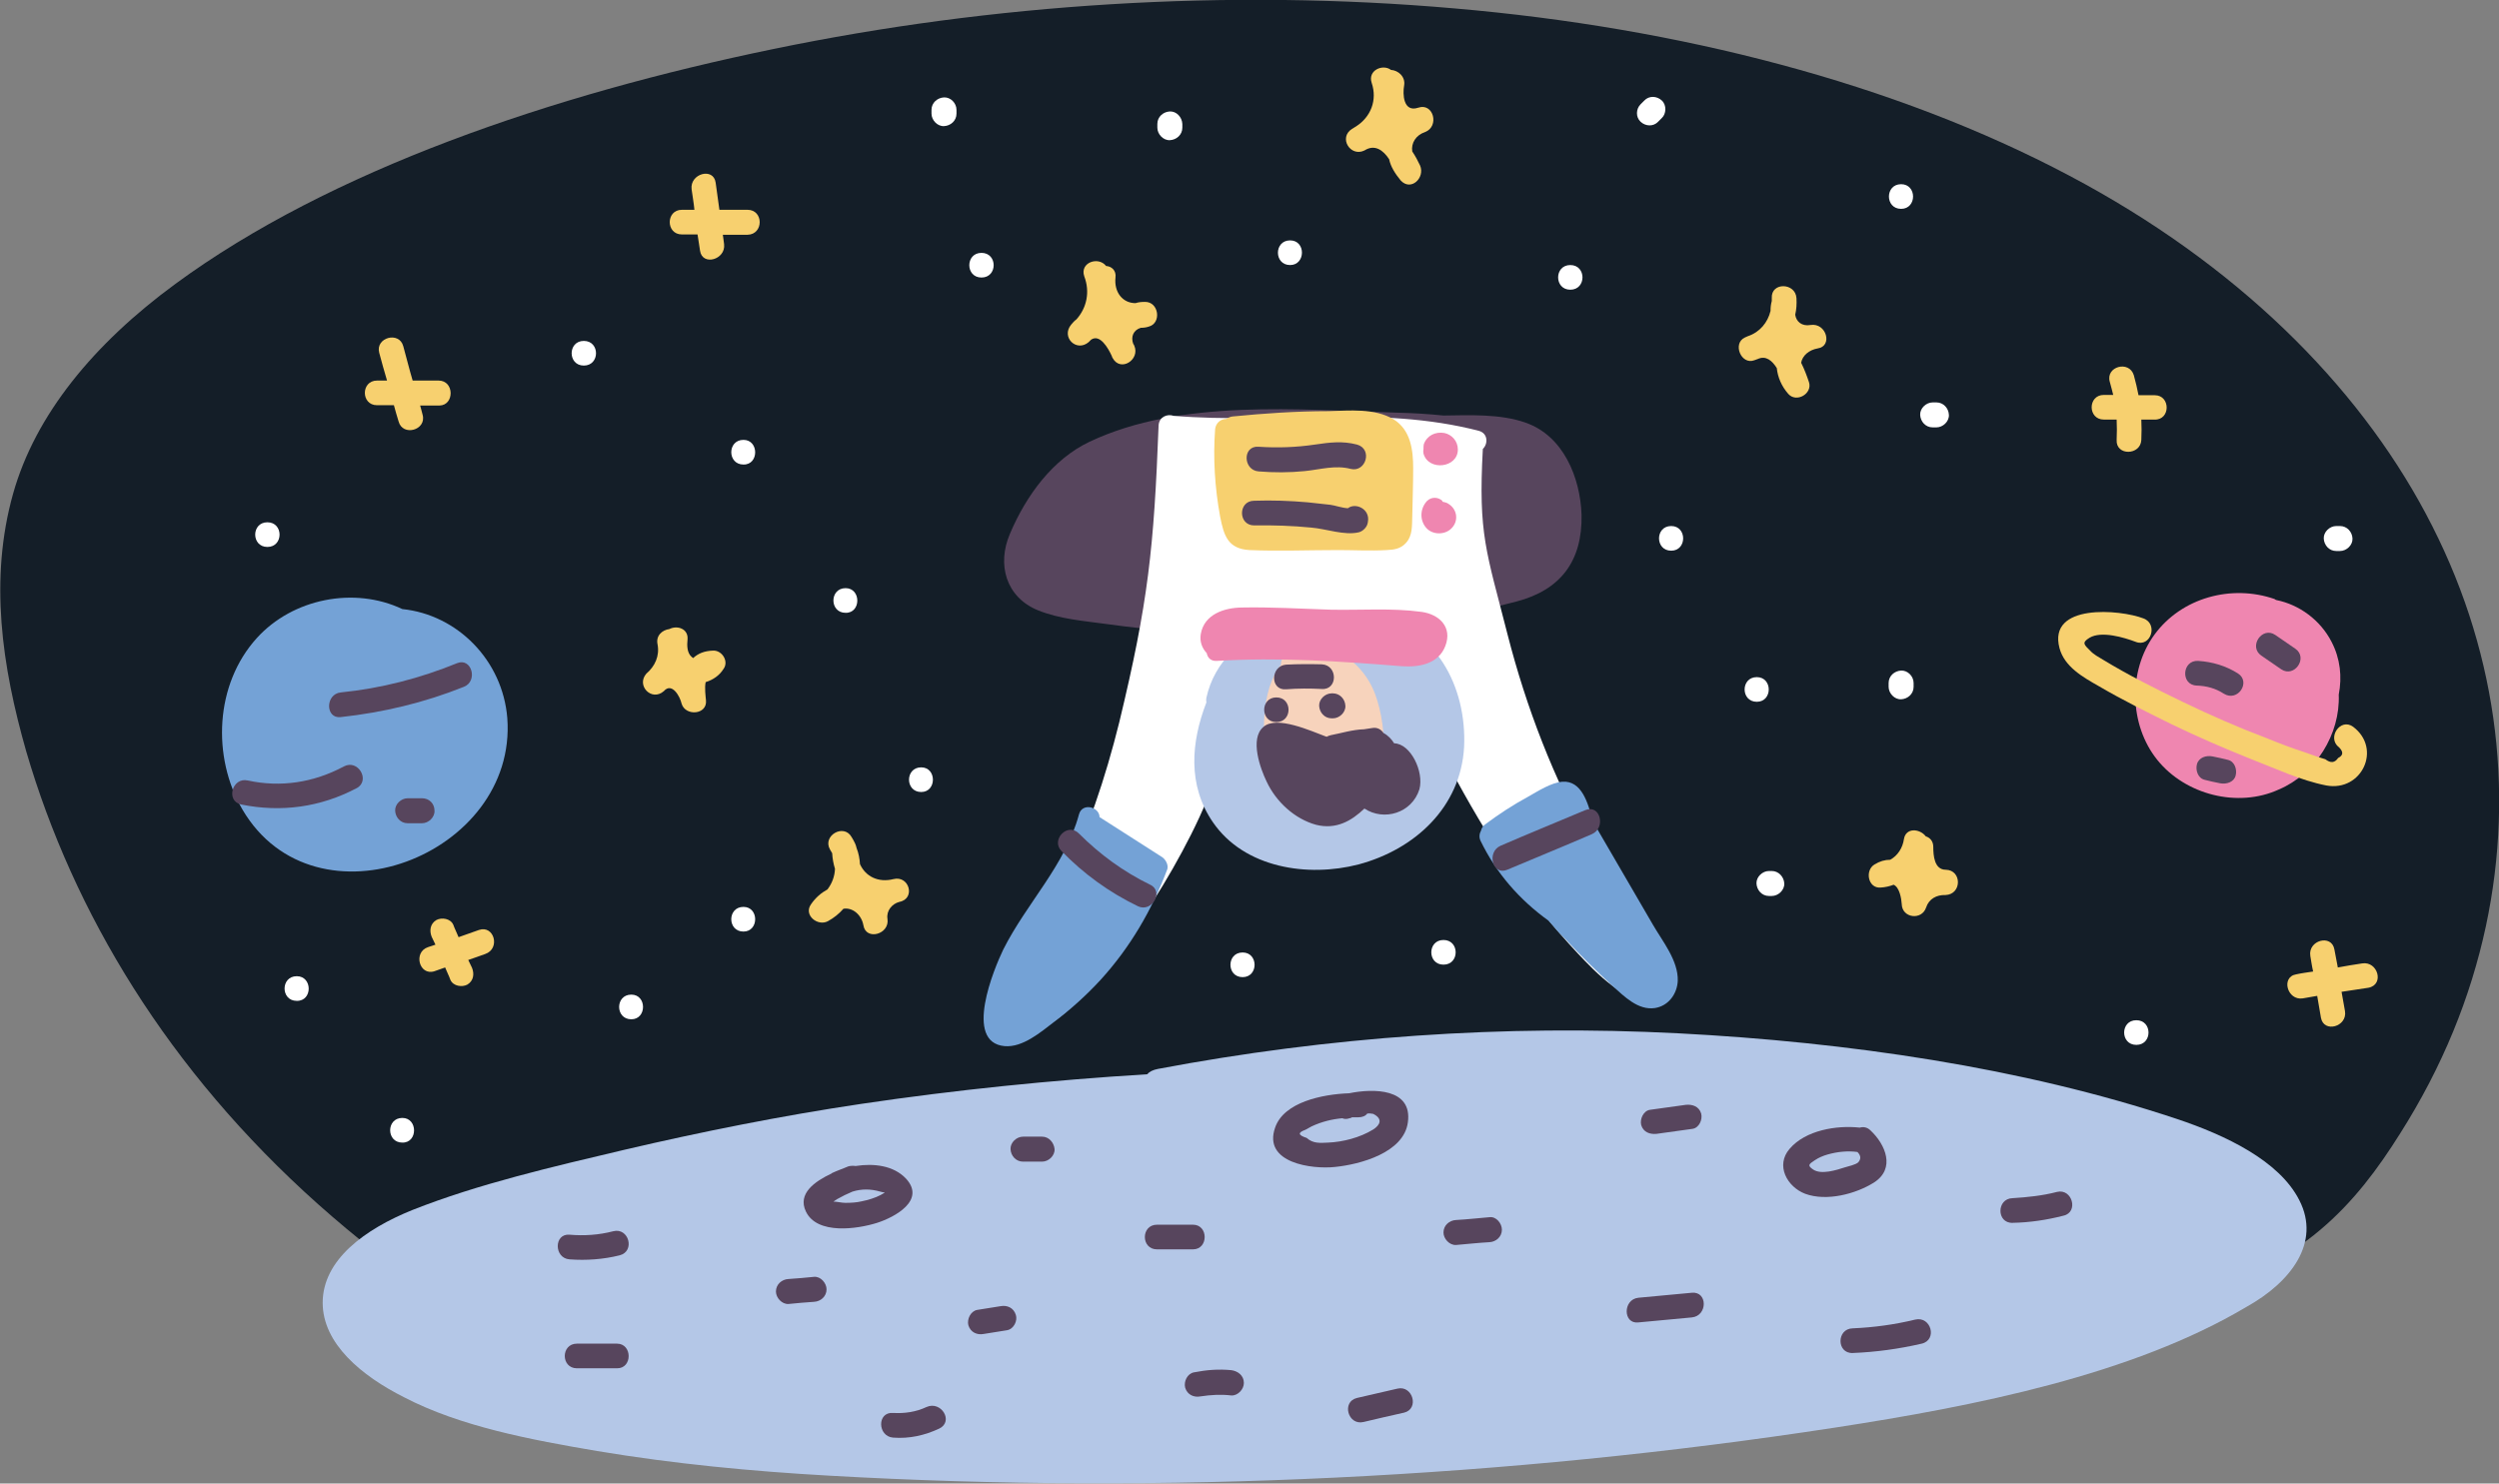 <svg width="613" height="364" viewBox="0 0 613 364" fill="none" xmlns="http://www.w3.org/2000/svg">
<rect x="0" y="0" width="613" height="364" fill="#808080" stroke="none"/>
<g clip-path="url(#clip0)">
<path d="M595.07 126.082C578.059 94.14 548.482 64.726 507.641 43.125C464.731 20.375 411.86 6.817 356.843 2.068C300.983 -2.834 243.361 0.919 189.724 12.026C135.473 23.209 80.916 41.823 43.064 69.629C22.988 84.336 8.659 101.8 3.219 121.103C-2.682 142.092 0.46 163.463 6.437 184.374C18.007 223.9 41.225 262.659 78.081 295.52C87.123 303.563 96.854 311.223 107.275 318.423C108.884 319.572 110.8 319.879 112.562 319.572C113.175 319.649 113.788 319.879 114.401 319.879C187.195 324.857 260.066 330.909 333.166 333.743C400.902 336.347 473.007 335.275 536.529 318.117C564.727 310.533 577.83 295.52 588.787 278.055C599.131 261.74 606.027 244.735 609.782 227.27C616.985 193.49 612.311 158.407 595.07 126.082Z" fill="#141E28"/>
<path d="M564.037 294.524C559.133 284.796 545.876 278.515 533.923 274.532C495.994 261.893 453.007 255.689 411.783 253.544C368.873 251.322 325.809 254.386 284.049 262.276C282.823 262.506 281.903 262.965 281.444 263.578C257.92 265.034 234.472 267.408 211.255 270.855C191.716 273.766 172.176 277.673 153.173 282.115C135.703 286.252 117.389 290.465 101.145 296.899C89.575 301.572 79.154 309.078 79.154 319.649C79.154 329.683 88.655 337.573 99.153 342.859C113.022 350.059 130.262 353.276 146.507 356.034C165.28 359.174 184.36 361.013 203.516 362.085C285.351 366.758 369.792 362.621 450.095 350.289C484.5 345.003 523.042 337.343 551.087 320.645C561.968 314.593 569.324 304.865 564.037 294.524Z" fill="#B4C7E7"/>
<path d="M174.935 159.633C172.789 159.71 171.257 160.322 170.031 161.471C169.954 161.395 169.724 161.242 169.648 161.165C168.498 160.169 168.498 158.331 168.652 156.875C168.881 154.271 166.123 153.352 164.207 154.348C162.445 154.577 160.836 155.956 161.296 158.101C161.832 160.935 160.683 163.463 158.537 165.301C156.008 168.212 159.84 172.195 162.828 169.591C164.82 167.293 166.813 170.893 167.196 172.655C168.115 175.795 173.556 175.412 173.172 171.812C173.096 170.893 172.789 168.748 173.096 167.37C174.858 166.833 176.467 165.761 177.463 164.152C178.843 162.314 177.157 159.556 174.935 159.633Z" fill="#F7D06F"/>
<path d="M477.297 213.406C474.462 213.406 474.232 209.882 474.232 207.814C474.232 206.359 473.389 205.516 472.393 205.21C470.937 203.295 467.489 202.988 467.029 205.899C466.723 208.044 465.497 209.959 463.658 210.955C462.355 210.955 461.053 211.338 459.827 212.104C457.375 213.559 458.217 218.078 461.359 217.772C462.508 217.695 463.505 217.465 464.501 217.082C465.957 217.695 466.416 220.529 466.493 221.832C466.57 225.279 471.397 225.891 472.47 222.674C473.159 220.529 475.075 219.534 477.22 219.61C481.282 219.457 481.282 213.482 477.297 213.406Z" fill="#F7D06F"/>
<path d="M444.118 79.74C441.973 80.123 440.594 78.897 440.364 77.212C440.67 75.91 440.747 74.608 440.67 73.152C440.44 69.322 434.387 69.169 434.617 73.152C434.617 73.459 434.617 73.689 434.617 73.842C434.387 74.684 434.31 75.45 434.31 76.293C433.621 79.127 431.705 81.502 428.717 82.498C428.487 82.574 428.18 82.727 428.027 82.804C424.886 84.259 427.108 89.621 430.326 88.396C430.632 88.319 430.862 88.166 431.169 88.089C433.161 87.17 434.694 88.472 435.843 90.311C436.073 92.532 436.992 94.753 438.678 96.668C440.67 98.89 444.655 96.592 443.735 93.758C443.199 92.149 442.586 90.54 441.82 89.008C442.126 87.247 443.735 85.868 445.881 85.485C449.635 84.949 448.026 79.127 444.118 79.74Z" fill="#F7D06F"/>
<path d="M347.878 26.427C344.2 27.652 344.046 23.056 344.429 20.988C344.813 18.767 342.897 17.235 341.211 17.158C339.219 15.626 335.464 17.235 336.46 20.299C337.916 24.588 336.231 28.725 332.629 31.023C332.323 31.253 331.939 31.406 331.633 31.636C328.261 33.78 331.25 38.606 334.698 36.921C337.227 35.312 339.296 36.844 340.751 39.066C341.135 40.904 342.207 42.589 343.586 44.274C346.115 47.032 349.64 43.585 348.337 40.598C347.801 39.449 347.188 38.3 346.422 37.151C346.115 35.159 347.265 33.167 349.563 32.401C353.165 31.023 351.632 25.125 347.878 26.427Z" fill="#F7D06F"/>
<path d="M280.831 74.072C279.988 74.072 279.221 74.148 278.532 74.378C275.314 74.378 273.245 71.62 273.628 68.097C273.858 66.335 272.632 65.339 271.329 65.263C269.413 62.811 264.816 64.42 265.965 67.79C267.421 71.62 266.578 75.527 264.05 78.361C263.513 78.744 263.13 79.204 262.747 79.663C260.218 82.727 264.05 86.481 267.038 83.953C267.268 83.723 267.421 83.57 267.651 83.34C269.797 81.885 271.789 85.332 272.708 87.323C272.785 87.553 272.785 87.63 272.938 87.859C274.854 91.383 279.758 88.242 278.225 84.795C278.149 84.719 278.149 84.489 277.995 84.412C277.306 82.574 278.072 80.966 279.834 80.429C280.524 80.429 281.137 80.353 281.827 80.123C284.968 79.28 284.279 73.995 280.831 74.072Z" fill="#F7D06F"/>
<path d="M219.148 215.704C215.47 216.623 212.328 215.091 210.949 212.027C210.872 210.725 210.642 209.423 210.106 208.044C210.029 207.661 209.876 207.201 209.723 206.895C209.493 206.359 209.186 205.899 208.88 205.363C206.964 201.992 201.677 205.056 203.593 208.427C203.823 208.733 203.899 209.04 204.129 209.346C204.206 210.648 204.436 211.95 204.819 213.176C204.742 215.014 204.129 216.699 202.98 218.231C201.447 219.074 200.068 220.223 198.919 221.908C197.08 224.513 200.528 227.347 203.056 226.045C204.589 225.202 205.815 224.206 206.888 222.981C209.11 222.598 211.332 224.436 211.792 227.04C212.405 230.87 218.305 229.262 217.692 225.432C217.385 223.44 218.841 221.755 220.603 221.295C224.665 220.529 223.055 214.708 219.148 215.704Z" fill="#F7D06F"/>
<path d="M182.368 107.928C178.383 107.928 178.383 113.98 182.368 113.98C186.199 114.056 186.199 107.928 182.368 107.928Z" fill="white"/>
<path d="M207.424 144.313C203.439 144.313 203.439 150.364 207.424 150.364C211.255 150.441 211.255 144.313 207.424 144.313Z" fill="white"/>
<path d="M182.368 222.521C178.383 222.521 178.383 228.572 182.368 228.572C186.199 228.572 186.199 222.521 182.368 222.521Z" fill="white"/>
<path d="M225.967 188.281C221.983 188.281 221.983 194.332 225.967 194.332C229.798 194.332 229.798 188.281 225.967 188.281Z" fill="white"/>
<path d="M354.084 230.641C350.1 230.641 350.1 236.692 354.084 236.692C358.069 236.692 358.069 230.641 354.084 230.641Z" fill="white"/>
<path d="M466.34 164.535C464.731 164.612 463.275 165.838 463.275 167.599V168.519C463.275 170.127 464.731 171.659 466.34 171.582C467.949 171.506 469.405 170.28 469.405 168.519V167.599C469.405 165.914 467.949 164.459 466.34 164.535Z" fill="white"/>
<path d="M430.939 166.144C426.955 166.144 426.955 172.195 430.939 172.195C434.847 172.195 434.847 166.144 430.939 166.144Z" fill="white"/>
<path d="M409.944 129.07C405.959 129.07 405.959 135.121 409.944 135.121C413.852 135.121 413.852 129.07 409.944 129.07Z" fill="white"/>
<path d="M385.194 65.033C381.209 65.033 381.209 71.084 385.194 71.084C389.178 71.084 389.178 65.033 385.194 65.033Z" fill="white"/>
<path d="M316.461 58.981C312.477 58.981 312.477 65.033 316.461 65.033C320.293 65.033 320.369 58.981 316.461 58.981Z" fill="white"/>
<path d="M286.961 27.346C285.352 27.423 283.896 28.648 283.896 30.41V31.329C283.896 32.938 285.352 34.47 286.961 34.393C288.57 34.316 290.026 33.091 290.026 31.329V30.41C289.949 28.725 288.57 27.269 286.961 27.346Z" fill="white"/>
<path d="M240.756 62.045C236.771 62.045 236.771 68.097 240.756 68.097C244.74 68.097 244.74 62.045 240.756 62.045Z" fill="white"/>
<path d="M304.814 233.705C300.83 233.705 300.83 239.756 304.814 239.756C308.722 239.756 308.722 233.705 304.814 233.705Z" fill="white"/>
<path d="M458.831 277.366C457.988 276.524 456.992 276.447 456.225 276.677H456.149C450.555 276.064 442.893 277.29 438.985 281.886C435.46 285.945 438.372 291.231 442.816 292.916C448.026 294.831 455.153 292.992 459.673 290.158C465.037 286.711 462.509 280.813 458.831 277.366ZM455.842 285.179C455.229 285.792 453.314 286.175 452.624 286.405C450.478 287.094 446.724 288.32 444.732 286.941C443.276 285.945 443.735 285.639 445.115 284.72C446.111 284.03 447.26 283.571 448.333 283.264C450.785 282.575 453.237 282.345 455.612 282.652C456.302 283.341 456.685 284.183 455.842 285.179Z" fill="#57455D"/>
<path d="M417.3 273.23C416.763 271.468 415.154 270.932 413.545 271.085C410.633 271.468 407.645 271.928 404.733 272.311C403.124 272.54 402.205 274.609 402.588 276.064C403.124 277.826 404.733 278.362 406.342 278.209C409.254 277.826 412.243 277.366 415.154 276.983C416.763 276.753 417.683 274.762 417.3 273.23Z" fill="#57455D"/>
<path d="M342.82 340.714L332.859 343.012C329.028 343.931 330.637 349.829 334.468 348.91C337.84 348.067 341.134 347.378 344.429 346.612C348.184 345.693 346.575 339.871 342.82 340.714Z" fill="#57455D"/>
<path d="M249.185 322.636C248.648 320.875 247.039 320.185 245.43 320.492C243.514 320.798 241.599 321.104 239.683 321.411C238.074 321.717 237.154 323.709 237.537 325.164C238.074 326.926 239.683 327.615 241.292 327.309C243.208 327.003 245.123 326.696 247.039 326.39C248.725 326.083 249.644 324.015 249.185 322.636Z" fill="#57455D"/>
<path d="M222.213 289.162C219.148 285.945 214.32 285.409 209.876 286.098C209.34 286.022 208.727 286.022 208.114 286.175C207.424 286.481 206.581 286.788 205.815 287.094C205.278 287.324 204.819 287.477 204.359 287.707C204.282 287.784 204.052 287.784 203.976 287.937C199.915 289.852 195.547 292.839 197.693 297.282C200.451 303.027 210.336 301.572 215.163 300.04C219.454 298.661 227.193 294.524 222.213 289.162ZM216.006 293.222C214.703 293.912 212.941 294.448 211.408 294.754C210.106 295.061 208.803 295.137 207.347 295.137C206.428 295.137 205.355 294.831 204.436 294.831C204.742 294.601 205.049 294.448 205.355 294.218C206.581 293.529 207.807 292.916 209.11 292.38C211.332 291.69 213.554 291.69 215.929 292.38C217.155 292.763 217.538 292.303 216.006 293.222Z" fill="#57455D"/>
<path d="M255.621 278.898H250.947C249.338 278.898 247.805 280.354 247.882 281.962C247.959 283.571 249.185 285.026 250.947 285.026H255.621C257.23 285.026 258.763 283.571 258.686 281.962C258.533 280.354 257.307 278.898 255.621 278.898Z" fill="#57455D"/>
<path d="M415.001 317.198C410.633 317.581 406.266 318.04 401.898 318.423C398.067 318.806 398.067 324.934 401.898 324.475C406.266 324.092 410.633 323.632 415.001 323.249C418.909 322.866 418.909 316.815 415.001 317.198Z" fill="#57455D"/>
<path d="M302.056 336.194C298.914 335.888 296.002 336.118 292.861 336.731C291.252 337.037 290.332 338.952 290.715 340.484C291.252 342.246 292.861 342.935 294.47 342.629C296.998 342.246 299.527 342.093 302.056 342.399C303.665 342.476 305.121 340.867 305.121 339.335C305.121 337.497 303.665 336.424 302.056 336.194Z" fill="#57455D"/>
<path d="M199.685 313.291C197.539 313.521 195.547 313.674 193.401 313.827C191.792 313.904 190.336 315.13 190.336 316.891C190.336 318.423 191.792 320.032 193.401 319.955C195.547 319.726 197.539 319.572 199.685 319.419C201.294 319.343 202.75 318.117 202.75 316.355C202.75 314.823 201.294 313.138 199.685 313.291Z" fill="#57455D"/>
<path d="M124.439 176.178C123.29 162.008 112.179 150.824 98.693 149.445C86.893 143.854 71.798 146.841 62.986 156.569C52.718 167.906 51.952 185.677 59.461 198.622C77.315 229.032 126.968 209.882 124.439 176.178Z" fill="#74A2D6"/>
<path d="M84.364 188.051C76.931 192.035 68.809 193.26 60.764 191.498C56.932 190.656 55.323 196.554 59.154 197.396C68.963 199.388 78.617 198.086 87.582 193.337C90.877 191.422 87.812 186.213 84.364 188.051Z" fill="#57455D"/>
<path d="M112.179 162.697C102.984 166.45 93.482 168.902 83.598 169.897C79.767 170.28 79.767 176.408 83.598 175.949C94.019 174.8 104.057 172.425 113.788 168.519C117.313 167.14 115.704 161.318 112.179 162.697Z" fill="#57455D"/>
<path d="M103.52 195.864H99.996C98.386 195.864 96.854 197.32 96.931 198.928C97.007 200.537 98.233 201.992 99.996 201.992H103.52C105.129 201.992 106.662 200.537 106.585 198.928C106.585 197.167 105.283 195.864 103.52 195.864Z" fill="#57455D"/>
<path d="M573.691 170.434C574.534 166.067 574.075 161.625 571.929 157.488C569.171 152.126 564.037 148.373 558.366 147.224C558.29 147.147 558.06 147.147 557.983 146.994C547.409 143.317 535.149 146.611 528.483 155.726C521.97 164.612 522.276 177.864 529.172 186.443C536.068 195.022 548.942 198.316 558.979 193.72C568.021 189.89 574.075 180.162 573.691 170.434Z" fill="#EF86B0"/>
<path d="M577.216 178.323C574.074 176.025 570.703 181.081 573.768 183.379C574.917 184.528 574.764 185.37 573.538 185.983C572.695 187.209 571.699 187.285 570.396 186.29C568.557 185.753 566.718 185.064 564.956 184.451C561.891 183.455 558.903 182.306 555.914 181.081C549.018 178.476 542.198 175.489 535.532 172.272C528.866 169.055 522.123 165.684 515.839 161.854C514.843 161.242 513.617 160.629 512.774 159.71C511.242 158.178 510.552 157.718 512.545 156.492C515.456 154.731 521.05 156.416 523.885 157.488C527.563 158.944 529.479 153.122 525.801 151.743C520.054 149.522 502.277 147.99 505.189 159.02C506.415 163.616 510.936 166.144 514.843 168.365C520.59 171.736 526.644 174.723 532.697 177.71C539.057 180.774 545.57 183.609 552.083 186.213C558.06 188.511 564.343 191.498 570.626 192.724C579.362 194.333 584.342 183.685 577.216 178.323Z" fill="#F7D06F"/>
<path d="M563.04 159.173L558.137 155.803C554.918 153.582 551.47 158.637 554.688 160.859L559.592 164.229C562.811 166.374 566.259 161.395 563.04 159.173Z" fill="#57455D"/>
<path d="M548.942 165.225C546.03 163.386 542.735 162.391 539.21 162.161C535.226 161.931 534.843 168.059 538.827 168.212C541.279 168.289 543.501 168.902 545.493 170.204C548.942 172.348 552.236 167.293 548.942 165.225Z" fill="#57455D"/>
<path d="M548.405 190.273C548.788 188.817 548.175 186.826 546.49 186.443C545.264 186.136 543.961 185.83 542.735 185.6C541.202 185.294 539.363 185.83 538.904 187.515C538.52 188.971 539.133 190.962 540.819 191.345C542.045 191.652 543.348 191.958 544.574 192.188C546.183 192.494 548.022 191.881 548.405 190.273Z" fill="#57455D"/>
<path d="M579.438 236.386C577.446 236.692 575.454 236.998 573.462 237.381C573.155 235.849 572.925 234.471 572.619 232.939C571.929 229.109 566.105 230.717 566.718 234.547C566.948 235.849 567.102 237.075 567.408 238.377C565.952 238.607 564.65 238.76 563.27 239.066C559.439 239.679 561.048 245.577 564.879 244.965C566.105 244.735 567.178 244.582 568.404 244.352L569.324 249.714C570.013 253.544 575.837 251.935 575.224 248.105C574.917 246.497 574.687 244.965 574.381 243.356C576.603 243.05 578.749 242.667 580.971 242.36C584.955 241.594 583.27 235.773 579.438 236.386Z" fill="#F7D06F"/>
<path d="M107.582 93.375H101.222C100.379 90.54 99.689 87.706 98.923 84.949C97.927 81.195 92.027 82.804 93.023 86.557C93.636 88.779 94.249 91.153 94.938 93.375H92.486C88.502 93.375 88.502 99.426 92.486 99.426H96.624C97.007 100.728 97.314 102.03 97.774 103.409C98.77 107.162 104.67 105.554 103.674 101.801C103.444 100.958 103.291 100.269 103.061 99.502H107.811C111.489 99.426 111.489 93.375 107.582 93.375Z" fill="#F7D06F"/>
<path d="M117.466 228.189C115.857 228.802 114.095 229.338 112.486 229.951C112.102 228.955 111.566 227.96 111.183 226.887C110.493 225.355 108.348 225.049 107.045 225.738C105.513 226.657 105.283 228.343 105.896 229.875C106.202 230.487 106.509 231.177 106.815 231.79C106.202 232.019 105.589 232.173 104.976 232.402C101.298 233.628 102.831 239.526 106.585 238.3C107.505 237.994 108.348 237.688 109.191 237.381C109.574 238.377 110.11 239.373 110.493 240.445C111.183 241.977 113.328 242.284 114.631 241.594C116.164 240.675 116.393 238.99 115.78 237.458C115.474 236.845 115.167 236.156 114.861 235.543C116.317 235.007 117.619 234.624 118.999 234.088C122.83 232.785 121.221 226.887 117.466 228.189Z" fill="#F7D06F"/>
<path d="M504.576 292.456C501.051 293.375 497.373 293.758 493.695 293.988C489.71 294.065 489.71 300.193 493.695 300.04C497.833 299.963 502.047 299.35 506.185 298.278C509.939 297.435 508.33 291.537 504.576 292.456Z" fill="#57455D"/>
<path d="M469.788 323.785C464.731 325.011 459.673 325.7 454.463 325.93C450.478 326.007 450.478 332.135 454.463 331.981C460.133 331.752 465.803 330.986 471.397 329.683C475.305 328.764 473.696 322.866 469.788 323.785Z" fill="#57455D"/>
<path d="M227.27 345.233C224.664 346.459 221.906 346.842 219.071 346.689C215.086 346.382 215.24 352.433 219.071 352.74C223.055 353.046 226.81 352.204 230.411 350.519C234.013 348.757 230.871 343.625 227.27 345.233Z" fill="#57455D"/>
<path d="M151.334 329.684H141.526C137.542 329.684 137.542 335.735 141.526 335.735H151.334C155.166 335.811 155.166 329.684 151.334 329.684Z" fill="#57455D"/>
<path d="M150.415 302.108C146.89 303.027 143.289 303.257 139.687 302.95C135.856 302.644 135.856 308.695 139.687 309.002C143.825 309.308 148.04 309.002 152.024 308.006C155.855 307.01 154.246 301.112 150.415 302.108Z" fill="#57455D"/>
<path d="M528.559 96.975H524.575C524.268 95.366 523.885 93.758 523.425 92.072C522.276 88.319 516.452 89.928 517.525 93.681C517.832 94.83 518.138 95.902 518.368 96.898H516.069C512.085 96.898 512.085 102.949 516.069 102.949H519.211C519.288 104.558 519.288 106.32 519.211 107.928C518.981 111.912 525.111 111.758 525.264 107.928C525.341 106.32 525.341 104.558 525.264 102.949H528.483C532.467 103.103 532.467 96.975 528.559 96.975Z" fill="#F7D06F"/>
<path d="M183.364 51.475H176.467C176.161 49.253 175.854 47.032 175.548 44.811C175.012 40.981 169.188 42.589 169.648 46.419C169.878 48.181 170.184 49.789 170.337 51.475H167.272C163.288 51.475 163.288 57.526 167.272 57.526H171.104C171.334 58.828 171.487 60.13 171.717 61.509C172.253 65.339 178.077 63.731 177.617 59.901C177.54 59.058 177.387 58.369 177.31 57.603H183.364C187.348 57.526 187.348 51.475 183.364 51.475Z" fill="#F7D06F"/>
<path d="M143.212 83.647C139.228 83.647 139.228 89.698 143.212 89.698C147.197 89.698 147.197 83.647 143.212 83.647Z" fill="white"/>
<path d="M65.591 128.151C61.606 128.151 61.606 134.202 65.591 134.202C69.576 134.202 69.576 128.151 65.591 128.151Z" fill="white"/>
<path d="M154.859 244.045C150.875 244.045 150.875 250.097 154.859 250.097C158.69 250.097 158.69 244.045 154.859 244.045Z" fill="white"/>
<path d="M98.693 274.302C94.709 274.302 94.709 280.354 98.693 280.354C102.524 280.43 102.524 274.302 98.693 274.302Z" fill="white"/>
<path d="M72.794 239.526C68.809 239.526 68.809 245.577 72.794 245.577C76.702 245.654 76.702 239.526 72.794 239.526Z" fill="white"/>
<path d="M231.561 23.899C229.952 23.976 228.496 25.201 228.496 26.963V27.882C228.496 29.491 229.952 31.023 231.561 30.946C233.17 30.869 234.626 29.644 234.626 27.882V26.963C234.626 25.278 233.17 23.822 231.561 23.899Z" fill="white"/>
<path d="M407.645 24.665C406.419 23.516 404.503 23.439 403.354 24.665C403.048 24.971 402.741 25.278 402.435 25.584C401.285 26.733 401.209 28.725 402.435 29.874C403.661 31.023 405.576 31.099 406.726 29.874L407.645 28.954C408.718 27.959 408.871 25.814 407.645 24.665Z" fill="white"/>
<path d="M474.998 98.737H474.079C472.47 98.737 470.937 100.192 471.014 101.8C471.09 103.409 472.316 104.864 474.079 104.864H474.998C476.607 104.864 478.14 103.409 478.063 101.8C477.987 100.115 476.684 98.737 474.998 98.737Z" fill="white"/>
<path d="M573.998 129.07H573.078C571.469 129.07 569.937 130.525 570.013 132.134C570.09 133.742 571.316 135.198 573.078 135.198H573.998C575.607 135.198 577.139 133.742 577.063 132.134C576.986 130.449 575.684 129.07 573.998 129.07Z" fill="white"/>
<path d="M524.038 250.327C520.054 250.327 520.054 256.378 524.038 256.378C528.023 256.378 528.023 250.327 524.038 250.327Z" fill="white"/>
<path d="M374.236 103.715C368.03 101.494 360.444 101.877 354.084 101.954C350.329 101.571 346.575 101.341 343.05 101.264C318.683 100.575 289.796 97.741 267.268 108.388C258.226 112.678 251.713 121.563 247.729 130.985C244.51 138.492 246.732 146.535 254.625 149.752C259.912 151.896 265.889 152.356 271.482 153.122C277.459 153.965 283.589 154.577 289.566 155.037C302.822 155.956 316.231 155.88 329.564 154.731C343.893 153.505 358.069 151.284 371.938 147.607C382.818 144.773 388.182 137.649 387.952 126.312C387.646 117.197 383.508 106.933 374.236 103.715Z" fill="#57455D"/>
<path d="M466.34 45.194C462.355 45.194 462.355 51.245 466.34 51.245C470.248 51.245 470.248 45.194 466.34 45.194Z" fill="white"/>
<path d="M434.617 213.712H433.927C432.318 213.712 430.786 215.167 430.862 216.776C430.939 218.385 432.165 219.84 433.927 219.84H434.617C436.226 219.84 437.759 218.385 437.682 216.776C437.605 215.167 436.303 213.712 434.617 213.712Z" fill="white"/>
<path d="M405.499 230.87C399.906 223.364 394.772 215.474 390.174 207.278C381.133 191.039 374.39 173.651 369.792 155.65C364.582 135.198 362.589 131.215 363.739 110.15C365.041 108.924 365.041 106.32 362.743 105.707C338.223 99.349 312.86 104.098 287.88 102.03C286.348 101.494 284.355 102.26 284.202 104.328C283.053 134.508 281.673 147.76 274.547 177.251C271.176 190.809 266.732 204.214 260.525 216.776C254.855 228.343 244.74 239.296 243.591 252.471C243.514 253.774 244.893 255.076 246.119 254.999C257.613 254.463 265.276 245.194 271.789 236.769C279.605 226.734 286.501 216.01 292.171 204.75C297.841 193.49 301.673 181.847 305.964 170.051C306.883 167.446 308.109 164.689 310.101 162.774C313.166 160.016 318.147 159.863 321.978 159.633C328.874 159.25 335.771 159.863 342.59 161.242C342.514 161.778 342.514 162.391 342.82 162.85C351.172 180.008 359.524 197.09 370.329 212.946C375.386 220.376 380.903 227.423 387.033 233.934C391.094 238.224 399.523 247.339 406.419 245.194C413.852 242.896 408.028 234.164 405.499 230.87Z" fill="white"/>
<path d="M336.92 151.054C327.112 149.139 314.929 150.747 306.27 156.492C305.351 156.263 304.355 156.569 303.665 157.641C303.129 158.331 302.745 159.097 302.209 159.863C299.144 162.927 296.922 166.68 295.926 171.199C295.849 171.582 295.849 171.889 295.926 172.348C292.171 182.077 291.252 192.647 297.535 201.763C305.274 213.023 320.829 215.321 333.242 212.104C347.035 208.427 358.299 198.086 359.141 183.302C359.831 168.442 352.169 153.965 336.92 151.054Z" fill="#B4C7E7"/>
<path d="M341.824 102.873C337.227 100.115 330.943 100.728 325.886 100.881C318.07 100.881 310.178 101.418 302.362 102.184C301.749 102.26 301.213 102.49 300.83 102.796C299.527 102.796 298.301 103.639 298.071 105.247C297.535 112.448 297.995 119.648 299.297 126.772C300.217 131.444 301.213 134.662 306.5 134.968C313.703 135.274 320.982 134.968 328.338 134.968C332.169 134.968 336.23 135.198 340.138 134.968C341.977 134.891 343.586 134.662 344.889 133.206C346.498 131.444 346.345 129.07 346.422 126.848C346.498 122.865 346.651 118.806 346.651 114.899C346.651 110.38 346.038 105.477 341.824 102.873Z" fill="#F7D06F"/>
<path d="M355.31 123.631C354.927 123.325 354.391 123.248 353.854 123.095C353.854 123.019 353.778 123.019 353.778 122.865C352.781 121.946 351.172 121.87 350.1 122.865C348.337 124.704 348.184 127.538 349.793 129.453C351.326 131.291 354.391 131.291 356 129.683C357.839 127.921 357.532 125.01 355.31 123.631Z" fill="#EF86B0"/>
<path d="M354.314 106.243C352.092 105.86 350.023 106.856 349.257 109.001C349.18 109.307 349.18 109.69 349.18 110.15C349.104 110.533 349.104 110.839 349.18 111.299C350.406 115.665 357.609 114.822 357.609 110.303C357.609 108.158 356.076 106.626 354.314 106.243Z" fill="#EF86B0"/>
<path d="M285.122 210.342C280.064 207.125 274.854 203.754 269.797 200.537H269.72C269.72 197.933 265.429 196.86 264.663 199.848C261.291 212.333 251.866 221.525 246.12 232.939C243.821 237.688 236.312 255.765 246.426 256.684C250.87 257.067 255.314 253.237 258.609 250.71C262.67 247.646 266.502 244.199 269.95 240.445C277.153 232.556 282.593 223.287 286.348 213.253C286.654 212.18 285.888 210.878 285.122 210.342Z" fill="#74A2D6"/>
<path d="M405.499 226.964C400.519 218.461 395.691 210.035 390.711 201.533C389.561 196.937 387.952 191.498 383.278 191.805C380.443 192.034 377.301 194.103 374.849 195.481C371.171 197.473 367.647 199.771 364.275 202.299C363.739 202.682 363.432 203.218 363.279 203.831C362.896 204.52 362.743 205.439 363.202 206.359C367.034 214.248 372.704 220.759 379.83 225.891C379.83 225.891 379.907 225.891 379.907 225.968C381.209 227.5 382.512 229.032 383.968 230.411C387.722 234.471 391.554 238.224 395.615 241.977C398.45 244.505 401.821 247.952 405.959 247.339C409.331 246.803 411.4 243.816 411.553 240.675C411.706 235.696 407.798 230.947 405.499 226.964Z" fill="#74A2D6"/>
<path d="M337.303 170.28C334.085 161.625 324.124 154.884 315.388 160.782C314.469 161.395 314.162 162.314 314.239 163.08C309.258 169.285 309.335 181.311 311.327 187.592C313.626 195.328 323.817 206.129 332.552 200.154C341.058 194.332 340.521 178.859 337.303 170.28Z" fill="#F7D3BC"/>
<path d="M341.977 182.383C341.364 181.387 340.522 180.468 339.372 179.855C338.836 179.013 337.84 178.4 336.614 178.63C335.924 178.706 335.311 178.859 334.621 178.936C331.786 179.013 328.875 179.932 326.423 180.391C326.039 180.468 325.733 180.621 325.426 180.774C325.35 180.774 325.35 180.698 325.197 180.698C321.825 179.472 313.09 175.412 309.872 178.4C306.5 181.311 309.182 188.664 310.714 191.805C313.013 196.707 317.534 200.92 322.821 202.375C327.725 203.601 331.48 201.456 334.698 198.392C339.449 201.533 346.345 199.541 348.184 193.643C349.333 189.354 346.039 182.46 341.977 182.383Z" fill="#57455D"/>
<path d="M348.72 150.135C341.518 149.139 333.779 149.752 326.499 149.598C319.22 149.369 311.787 148.909 304.508 149.062C300.37 149.139 295.389 150.671 294.547 155.573C294.24 157.412 294.853 159.02 296.002 160.246C296.232 161.395 296.999 162.237 298.454 162.161C313.779 161.242 328.568 162.237 343.816 163.463C348.107 163.769 352.858 162.927 354.544 158.484C356.306 153.888 353.088 150.747 348.72 150.135Z" fill="#EF86B0"/>
<path d="M388.872 198.775C381.976 201.686 375.003 204.52 368.107 207.508C364.582 209.04 366.114 214.938 369.716 213.406C376.612 210.495 383.585 207.661 390.481 204.673C394.006 203.141 392.55 197.243 388.872 198.775Z" fill="#57455D"/>
<path d="M282.133 217.082C275.543 213.865 269.797 209.652 264.663 204.52C261.904 201.686 257.69 206.052 260.372 208.81C265.812 214.401 272.019 218.921 279.145 222.368C282.593 223.976 285.581 218.691 282.133 217.082Z" fill="#57455D"/>
<path d="M313.09 171.123C309.105 171.123 309.105 177.174 313.09 177.174C317.074 177.174 317.074 171.123 313.09 171.123Z" fill="#57455D"/>
<path d="M326.959 170.127H326.652C325.043 170.127 323.511 171.582 323.587 173.191C323.664 174.8 324.89 176.255 326.652 176.255H326.959C328.568 176.255 330.101 174.8 330.024 173.191C329.947 171.506 328.645 170.127 326.959 170.127Z" fill="#57455D"/>
<path d="M324.277 163.003C321.365 162.927 318.377 162.927 315.465 163.08C311.634 163.386 311.481 169.438 315.465 169.131C318.377 168.902 321.365 168.902 324.277 169.055C328.185 169.285 328.185 163.233 324.277 163.003Z" fill="#57455D"/>
<path d="M330.637 124.704C329.181 124.627 327.495 124.014 326.346 123.861C324.507 123.631 322.591 123.478 320.752 123.248C316.385 122.865 312.017 122.712 307.649 122.865C303.665 122.865 303.665 128.917 307.649 128.917C312.324 128.84 316.998 128.993 321.672 129.453C325.35 129.759 329.794 131.444 333.319 130.602C334.238 130.372 335.234 129.453 335.464 128.457L335.541 128.074C336.154 124.857 332.476 123.248 330.637 124.704Z" fill="#57455D"/>
<path d="M332.859 109.077C329.334 108.158 326.193 108.541 322.591 109.077C317.917 109.767 313.396 109.92 308.722 109.614C304.738 109.307 304.891 115.359 308.722 115.665C312.477 115.971 316.231 115.971 320.063 115.588C323.817 115.205 327.572 114.056 331.326 115.052C335.081 115.971 336.767 110.15 332.859 109.077Z" fill="#57455D"/>
<path d="M330.943 268.251C324.43 268.481 314.929 270.396 312.783 276.677C309.718 285.409 321.902 286.941 327.495 286.328C333.549 285.715 344.353 282.881 345.349 275.375C346.498 267.025 336.92 267.025 330.943 268.251ZM336.843 277.136C333.625 279.128 329.411 280.2 325.809 280.354C323.894 280.43 322.131 280.66 320.522 279.205C318.377 278.515 318.3 277.902 320.216 277.213L321.748 276.37C324.2 275.221 326.729 274.609 329.258 274.379C329.794 274.609 330.407 274.609 331.02 274.379C331.25 274.379 331.403 274.302 331.633 274.149C332.169 274.149 332.629 274.149 333.165 274.149C334.162 274.149 334.928 273.843 335.388 273.23C335.924 273.153 336.384 273.23 336.843 273.306C339.295 274.532 338.529 276.064 336.843 277.136Z" fill="#57455D"/>
<path d="M365.348 298.661C362.589 298.891 359.908 299.197 357.149 299.35C355.54 299.427 354.084 300.652 354.084 302.414C354.084 303.946 355.54 305.555 357.149 305.478C359.908 305.248 362.589 304.942 365.348 304.789C366.957 304.712 368.413 303.487 368.413 301.725C368.413 300.193 367.034 298.431 365.348 298.661Z" fill="#57455D"/>
<path d="M292.631 300.499H283.819C279.834 300.499 279.834 306.551 283.819 306.551H292.631C296.462 306.551 296.462 300.499 292.631 300.499Z" fill="#57455D"/>
</g>
<defs>
<clipPath id="clip0">
<rect width="613" height="364" fill="white"/>
</clipPath>
</defs>
</svg>
